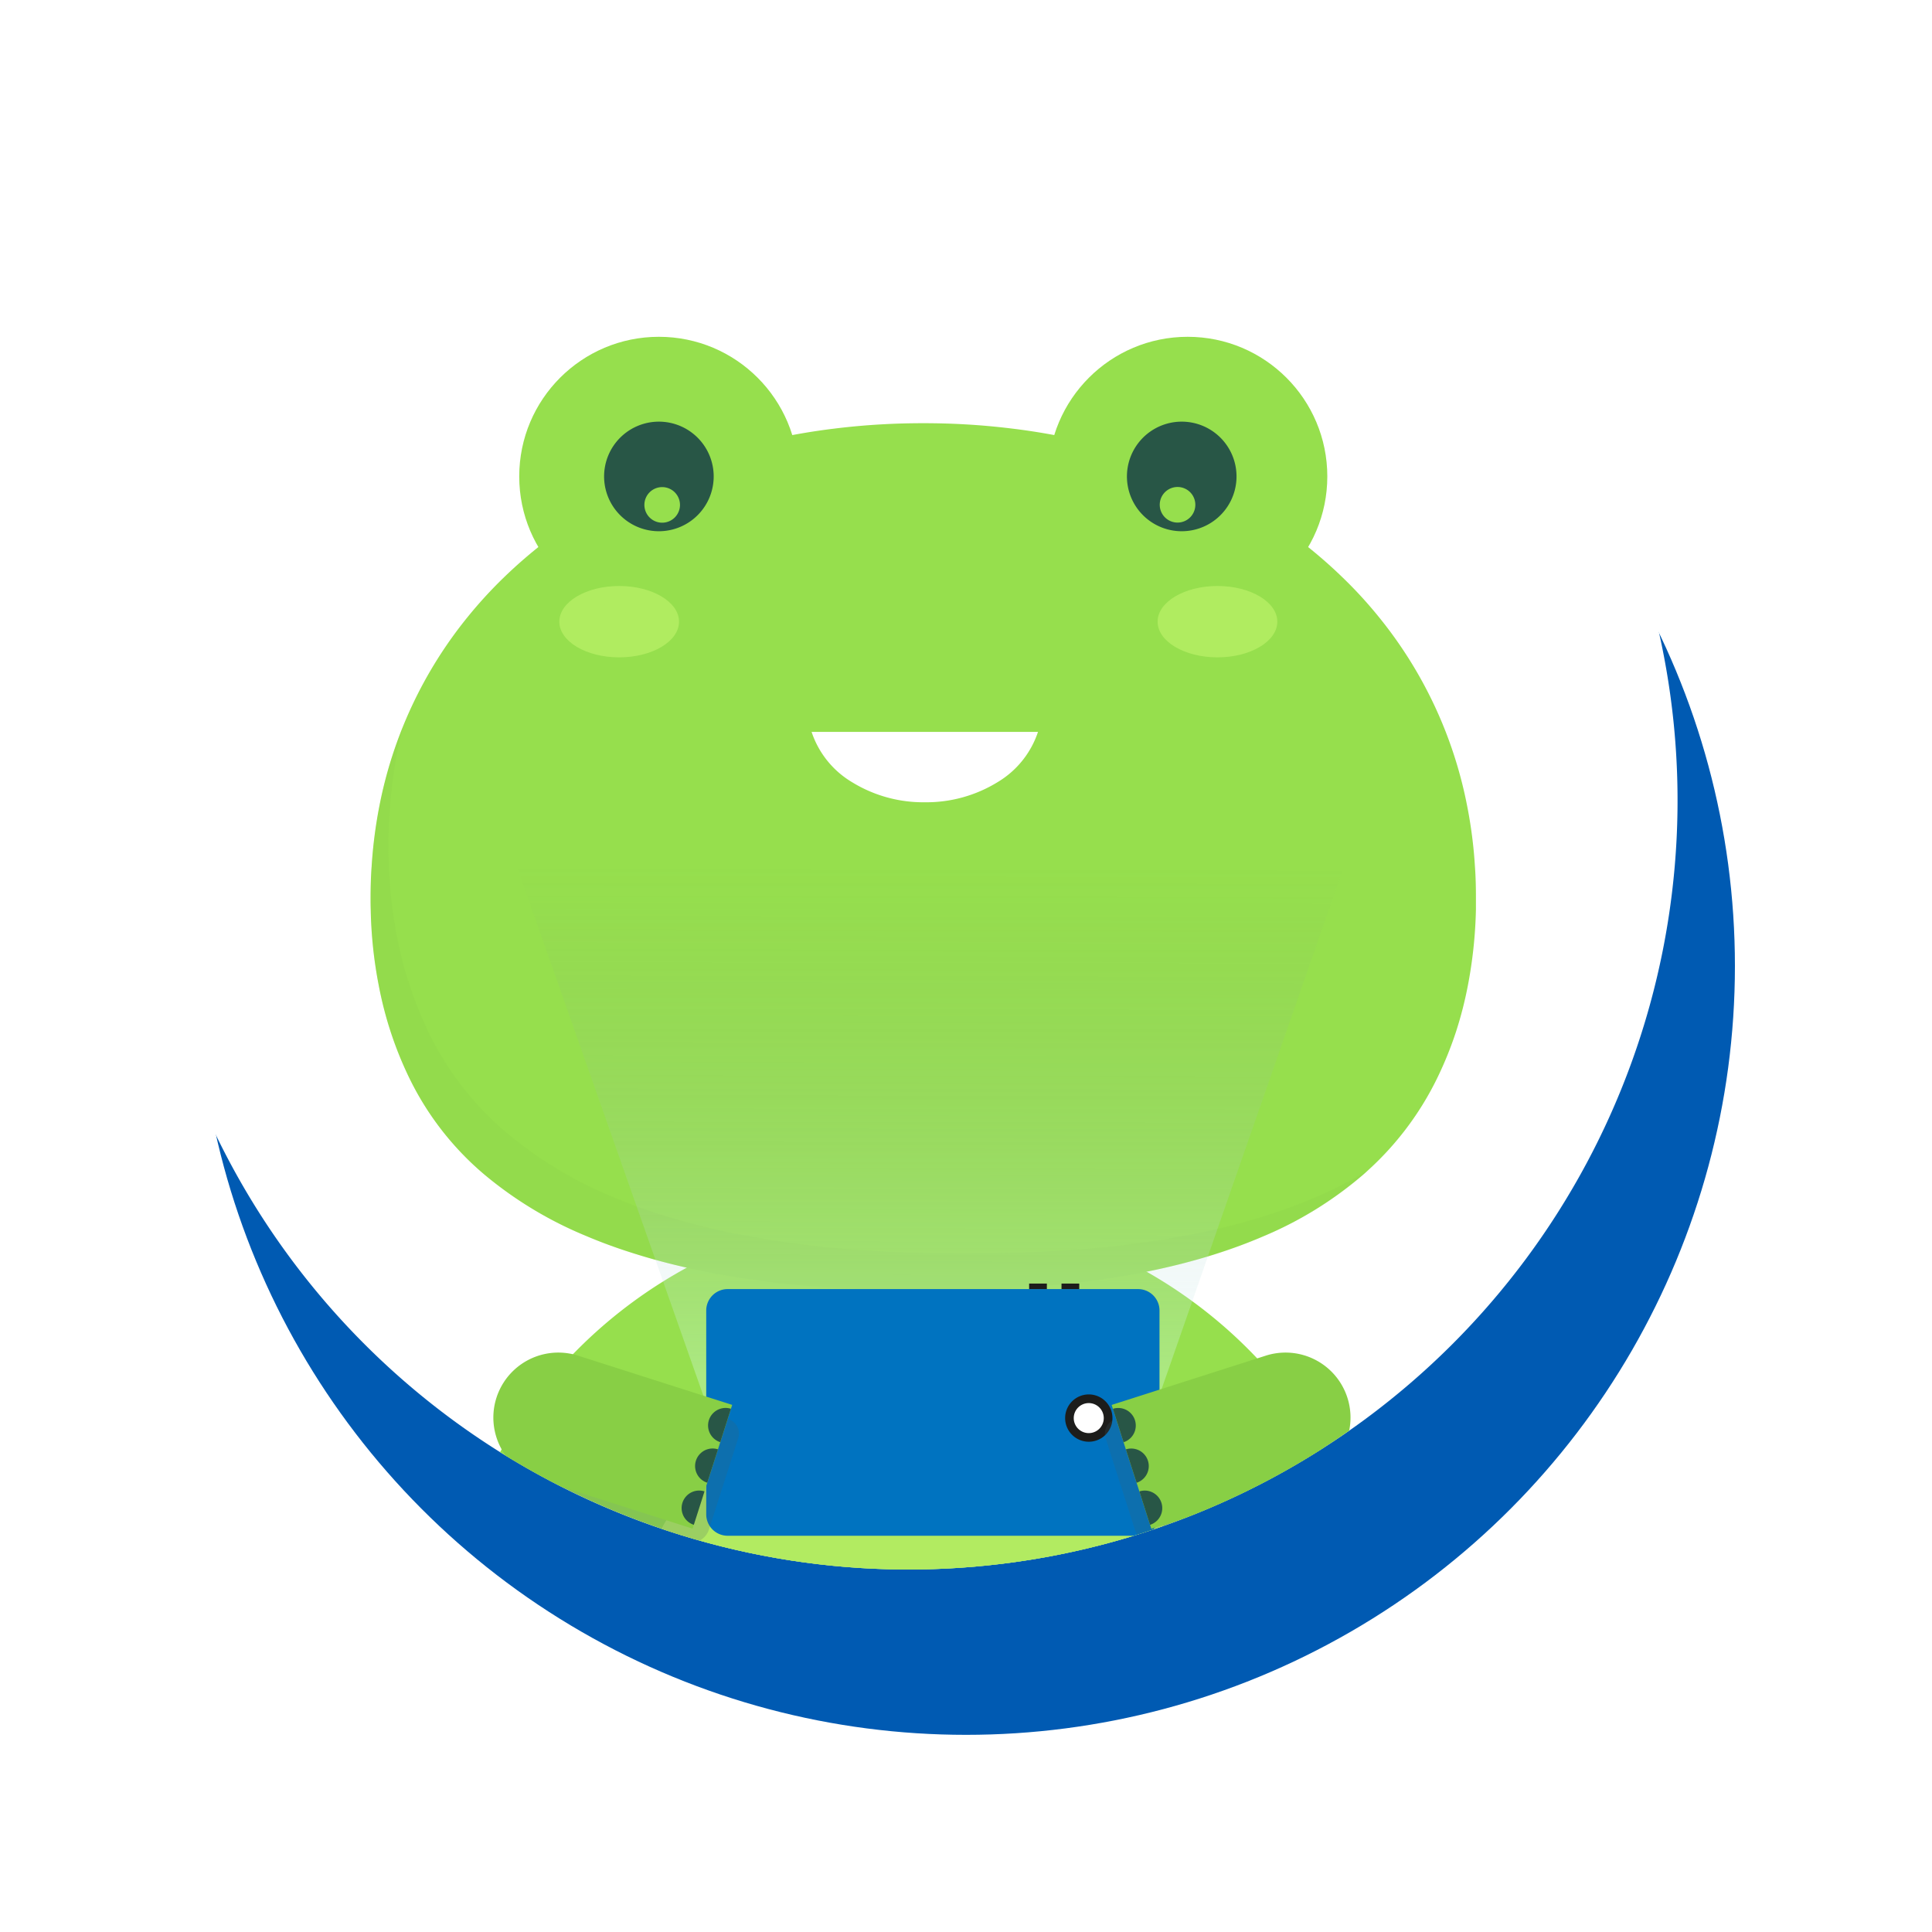 <svg xmlns="http://www.w3.org/2000/svg" xmlns:xlink="http://www.w3.org/1999/xlink" width="147" height="147" viewBox="0 0 147 147"><defs><style>.a{fill:#fff;}.b{fill:#005ab2;}.c{clip-path:url(#c);}.d{fill:#29a5ff;}.e{fill:#96df4d;}.f{fill:#b2eb61;}.g,.i{opacity:0.2;}.h{fill:#88cf45;}.i{fill:#436066;}.j{fill:#285646;}.k{fill:#b6ee66;opacity:0.8;}.l{opacity:0.3;mix-blend-mode:overlay;isolation:isolate;fill:url(#d);}.m{fill:#0073c0;}.n{fill:#1d1d1b;}.o{filter:url(#a);}</style><filter id="a" x="0" y="0" width="147" height="147" filterUnits="userSpaceOnUse"><feOffset dx="5" dy="5" input="SourceAlpha"/><feGaussianBlur stdDeviation="5" result="b"/><feFlood flood-opacity="0.2"/><feComposite operator="in" in2="b"/><feComposite in="SourceGraphic"/></filter><clipPath id="c"><path class="a" d="M58.52,0A58.52,58.52,0,1,1,0,58.52,58.52,58.52,0,0,1,58.52,0Z"/></clipPath><linearGradient id="d" x1="0.513" y1="0.862" x2="0.515" gradientUnits="objectBoundingBox"><stop offset="0" stop-color="#dffffd"/><stop offset="1" stop-color="#70807f" stop-opacity="0"/></linearGradient></defs><g transform="translate(10.425 2.379)"><g class="o" transform="matrix(1, 0, 0, 1, -10.42, -2.38)"><circle class="b" cx="58.5" cy="58.5" r="58.5" transform="translate(10 10)"/></g><path class="a" d="M58.52,0A58.52,58.52,0,1,1,0,58.52,58.52,58.52,0,0,1,58.52,0Z" transform="translate(0.175)"/><g class="c" transform="translate(0.175)"><g transform="translate(5.851 23.247)"><path class="d" d="M184.042,224.664c0,2.718-23.744,4.922-53.034,4.922s-53.033-2.2-53.033-4.922,23.743-4.922,53.033-4.922S184.042,221.946,184.042,224.664Z" transform="translate(-77.974 -116.215)"/><path class="e" d="M155.113,202.089a36.376,36.376,0,0,1-.5,6.006,1.2,1.2,0,0,1-1.513.964c-2.951-.822-6.033-1.541-9.219-2.135a2.937,2.937,0,0,0-.3-.054.614.614,0,0,0-.1-.021,131.717,131.717,0,0,0-21.193-2.151c-1.062-.027-2.124-.038-3.2-.038-1.116,0-2.227.011-3.327.044a131.2,131.2,0,0,0-21.046,2.146c-.071.011-.147.027-.223.044a.221.221,0,0,0-.06.011q-4.729.882-9.116,2.1a1.4,1.4,0,0,1-1.77-1.122,36.018,36.018,0,1,1,71.563-5.788Z" transform="translate(-66.069 -99.601)"/><path class="f" d="M148.187,211.267l-.044-.012c-2.041-16.9-12.183-29.743-24.382-29.743s-22.342,12.851-24.379,29.759c0,0,12.948,1.313,23.835-2.184h.031C134.136,212.583,148.187,211.267,148.187,211.267Z" transform="translate(-70.734 -104.023)"/><g transform="translate(11.744 6.575)"><path class="e" d="M159.721,115.844a34.5,34.5,0,0,0-.588-4.575,32.623,32.623,0,0,0-6.752-14.43,32.981,32.981,0,0,0-2.679-2.924,37,37,0,0,0-6.79-5.223,38.622,38.622,0,0,0-3.779-2.02,46.4,46.4,0,0,0-9.562-3.256,51.253,51.253,0,0,0-5.118-.882c-1.166-.142-2.348-.25-3.545-.316-1.04-.06-2.1-.087-3.159-.087s-2.112.027-3.147.087c-1.2.066-2.39.174-3.556.316a51.1,51.1,0,0,0-5.113.882,46.019,46.019,0,0,0-9.573,3.251,40.928,40.928,0,0,0-3.773,2.025,37.037,37.037,0,0,0-6.8,5.223A33.941,33.941,0,0,0,83.11,96.84a32.683,32.683,0,0,0-6.747,14.425,35.54,35.54,0,0,0-.588,4.58c-.06.8-.081,1.623-.081,2.45,0,.283,0,.561.011.838a33.4,33.4,0,0,0,.615,5.8,28.514,28.514,0,0,0,.883,3.446,28,28,0,0,0,1.443,3.584,22.459,22.459,0,0,0,5.712,7.34,29.644,29.644,0,0,0,7.705,4.655c1.122.479,2.271.9,3.447,1.274,7.253,2.336,15.388,2.891,22.238,2.891,7.046,0,15.171-.5,22.375-2.821,1.171-.376,2.32-.8,3.436-1.279a28.6,28.6,0,0,0,7.607-4.672,23.166,23.166,0,0,0,5.685-7.389,28.029,28.029,0,0,0,1.449-3.584,29.478,29.478,0,0,0,.882-3.446,34.48,34.48,0,0,0,.616-5.8c0-.278,0-.555,0-.838C159.8,117.467,159.781,116.644,159.721,115.844Z" transform="translate(-75.694 -82.132)"/><g transform="translate(0 23.114)"><g class="g"><path class="h" d="M147.556,150.316c-1.16.5-2.353.937-3.566,1.329-7.487,2.418-15.928,2.93-23.246,2.93-7.117,0-15.569-.577-23.1-3-1.22-.392-2.413-.828-3.578-1.323a30.875,30.875,0,0,1-8-4.841,23.285,23.285,0,0,1-5.935-7.624,29.592,29.592,0,0,1-2.418-7.3,34.811,34.811,0,0,1-.637-6.033c-.006-.288-.011-.577-.011-.871,0-.855.021-1.71.087-2.543a36.229,36.229,0,0,1,.61-4.759c.114-.593.245-1.176.392-1.753a33.293,33.293,0,0,0-1.78,6.017,35.411,35.411,0,0,0-.589,4.58c-.06.8-.081,1.623-.081,2.45,0,.283.006.561.011.838a33.333,33.333,0,0,0,.616,5.8,28.075,28.075,0,0,0,2.325,7.03,22.459,22.459,0,0,0,5.712,7.34,29.638,29.638,0,0,0,7.705,4.656c1.122.48,2.271.9,3.447,1.274,7.253,2.336,15.389,2.891,22.239,2.891,7.046,0,15.17-.5,22.374-2.821,1.171-.375,2.32-.8,3.437-1.279a28.584,28.584,0,0,0,7.607-4.672c.142-.12.278-.245.414-.37A31.635,31.635,0,0,1,147.556,150.316Z" transform="translate(-75.694 -114.524)"/></g></g></g><path class="i" d="M94.431,216.623c-3.148.586-6.192,1.291-9.114,2.1a1.406,1.406,0,0,1-1.77-1.126,36.66,36.66,0,0,1-.458-5.786,36,36,0,0,1,1.96-11.751,5.8,5.8,0,0,1,.757-.049,6,6,0,0,1,5.875,4.683Z" transform="translate(-66.068 -109.322)"/><path class="i" d="M179.51,211.809a36.83,36.83,0,0,1-.5,6.008,1.2,1.2,0,0,1-1.515.964c-2.954-.823-6.034-1.542-9.222-2.137l2.75-11.952a6,6,0,0,1,5.875-4.683,6.252,6.252,0,0,1,.642.033A35.946,35.946,0,0,1,179.51,211.809Z" transform="translate(-90.469 -109.322)"/><path class="h" d="M91.626,217.561l-7.415,1.706a1.4,1.4,0,0,1-1.683-1.053l-2.445-10.625a4.945,4.945,0,0,1,3.711-5.929h0a4.946,4.946,0,0,1,5.93,3.711l2.562,11.134A.88.88,0,0,1,91.626,217.561Z" transform="translate(-65.171 -109.758)"/><g transform="translate(15.936 93.025)"><g transform="translate(1.465 6.239)"><path class="j" d="M91.083,215.76a3.73,3.73,0,1,1-3.73-3.73A3.73,3.73,0,0,1,91.083,215.76Z" transform="translate(-83.623 -212.029)"/></g><g transform="translate(1.611)"><ellipse class="j" cx="1.792" cy="1.792" rx="1.792" ry="1.792"/></g><g transform="translate(0 4.084)"><ellipse class="j" cx="1.271" cy="1.271" rx="1.271" ry="1.271"/></g><g transform="translate(5.485 2.927)"><path class="j" d="M91.8,208.658a1.271,1.271,0,1,1-1.271-1.271A1.27,1.27,0,0,1,91.8,208.658Z" transform="translate(-89.256 -207.387)"/></g></g><path class="h" d="M170.679,217.561l7.415,1.706a1.4,1.4,0,0,0,1.683-1.053l2.445-10.625a4.946,4.946,0,0,0-3.711-5.929h0a4.945,4.945,0,0,0-5.929,3.711l-2.562,11.134A.88.88,0,0,0,170.679,217.561Z" transform="translate(-90.961 -109.758)"/><g transform="translate(81.31 93.025)"><g transform="translate(0 6.239)"><path class="j" d="M173.184,215.76a3.73,3.73,0,1,0,3.731-3.73A3.73,3.73,0,0,0,173.184,215.76Z" transform="translate(-173.184 -212.029)"/></g><g transform="translate(3.731)"><path class="j" d="M178.412,205.078a1.792,1.792,0,1,0,1.792-1.792A1.792,1.792,0,0,0,178.412,205.078Z" transform="translate(-178.412 -203.285)"/></g><g transform="translate(6.385 4.084)"><ellipse class="j" cx="1.271" cy="1.271" rx="1.271" ry="1.271"/></g><g transform="translate(0.9 2.927)"><path class="j" d="M174.445,208.658a1.271,1.271,0,1,0,1.271-1.271A1.271,1.271,0,0,0,174.445,208.658Z" transform="translate(-174.445 -207.387)"/></g></g><ellipse class="e" cx="10.625" cy="10.625" rx="10.625" ry="10.625" transform="translate(23.056)"/><ellipse class="e" cx="10.625" cy="10.625" rx="10.625" ry="10.625" transform="translate(63.29)"/><path class="j" d="M4.169,0A4.169,4.169,0,1,0,8.338,4.169,4.169,4.169,0,0,0,4.169,0ZM5.523,3.815A1.354,1.354,0,1,1,6.877,2.461,1.354,1.354,0,0,1,5.523,3.815Z" transform="translate(39.578 10.625) rotate(135)"/><path class="j" d="M4.169,0A4.169,4.169,0,1,0,8.338,4.169,4.169,4.169,0,0,0,4.169,0ZM5.523,3.815A1.354,1.354,0,1,1,6.877,2.461,1.354,1.354,0,0,1,5.523,3.815Z" transform="translate(79.158 12.151) rotate(150)"/><ellipse class="k" cx="4.554" cy="2.715" rx="4.554" ry="2.715" transform="translate(71.628 18.96)"/><ellipse class="k" cx="4.554" cy="2.715" rx="4.554" ry="2.715" transform="translate(26.106 18.96)"/><path class="a" d="M8.613,5.355a10.336,10.336,0,0,1-5.53-1.526A7.037,7.037,0,0,1,0,0H17.227a7.037,7.037,0,0,1-3.083,3.829A10.339,10.339,0,0,1,8.613,5.355Z" transform="translate(45.3 30.061)"/><g transform="translate(22.837 40.206)"><path class="l" d="M-11.117,0h63L36.174,45.032H4.758Z" transform="translate(11.117)"/><g transform="translate(48.935 31.831) rotate(90)"><path class="m" d="M1.629,0H17.137a1.629,1.629,0,0,1,1.629,1.629v31.23a1.629,1.629,0,0,1-1.629,1.629H1.629A1.629,1.629,0,0,1,0,32.859V1.629A1.629,1.629,0,0,1,1.629,0Z" transform="translate(0.421)"/><path class="n" d="M0,0H0V1.349H.421V0Z" transform="translate(0 6.107)"/><path class="n" d="M0,0H0V1.349H.421V0Z" transform="translate(0 8.57)"/><path class="n" d="M3.6,1.8A1.8,1.8,0,1,0,1.8,3.6,1.8,1.8,0,0,0,3.6,1.8Z" transform="translate(8.434 3.58)"/><path class="a" d="M2.284,1.142A1.142,1.142,0,1,0,1.142,2.285,1.142,1.142,0,0,0,2.284,1.142Z" transform="translate(9.094 4.24)"/></g></g><g transform="translate(18.72 71.971)"><g transform="matrix(0.643, 0.766, -0.766, 0.643, 60.489, 0)"><g transform="translate(0 0)"><path class="i" d="M4.322,3.076.085,13.412a1.136,1.136,0,0,0,.62,1.482l2.234.916,2.471,1.007,2.06.844a1.443,1.443,0,0,0,1.883-.788l4.054-9.89A5.1,5.1,0,0,0,10.71.345,4.945,4.945,0,0,0,4.322,3.076Z" transform="translate(0.931 1.543)"/><path class="h" d="M4.667,3.075,0,14.463l3.285,1.346,2.471,1.007,3.4,1.391L13.817,6.825a4.944,4.944,0,1,0-9.15-3.751Z" transform="translate(0 0)"/><g transform="translate(0.288 13.751)"><g transform="translate(0 0)"><path class="j" d="M0,.824,2.469,1.836A1.334,1.334,0,0,0,0,.824Z" transform="translate(6.109 2.502)"/><path class="j" d="M0,.829,2.471,1.836A1.334,1.334,0,0,0,0,.829Z" transform="translate(2.998 1.229)"/><path class="j" d="M0,.828,2.469,1.841A1.334,1.334,0,0,0,0,.828Z"/></g></g></g></g><g transform="translate(24.254 12.413) rotate(130)"><g transform="translate(0 0)"><path class="i" d="M4.322,14.693.085,4.357a1.136,1.136,0,0,1,.62-1.482L2.94,1.959,5.411.952,7.471.108A1.443,1.443,0,0,1,9.354.9l4.054,9.89a5.1,5.1,0,0,1-2.7,6.638,4.945,4.945,0,0,1-6.389-2.731Z" transform="translate(0.931 0)"/><path class="h" d="M4.667,15.133,0,3.745,3.285,2.4,5.756,1.391,9.152,0l4.665,11.382a4.944,4.944,0,1,1-9.15,3.751Z" transform="translate(0 1.104)"/><g transform="translate(0.288 1.221)"><g transform="translate(0 0)"><path class="j" d="M0,1.012,2.469,0A1.334,1.334,0,0,1,0,1.012Z" transform="translate(6.109 0)"/><path class="j" d="M0,1.007,2.471,0A1.334,1.334,0,0,1,0,1.007Z" transform="translate(2.998 1.274)"/><path class="j" d="M0,1.013,2.469,0A1.334,1.334,0,0,1,0,1.013Z" transform="translate(0 2.498)"/></g></g></g></g></g></g></g></g></svg>